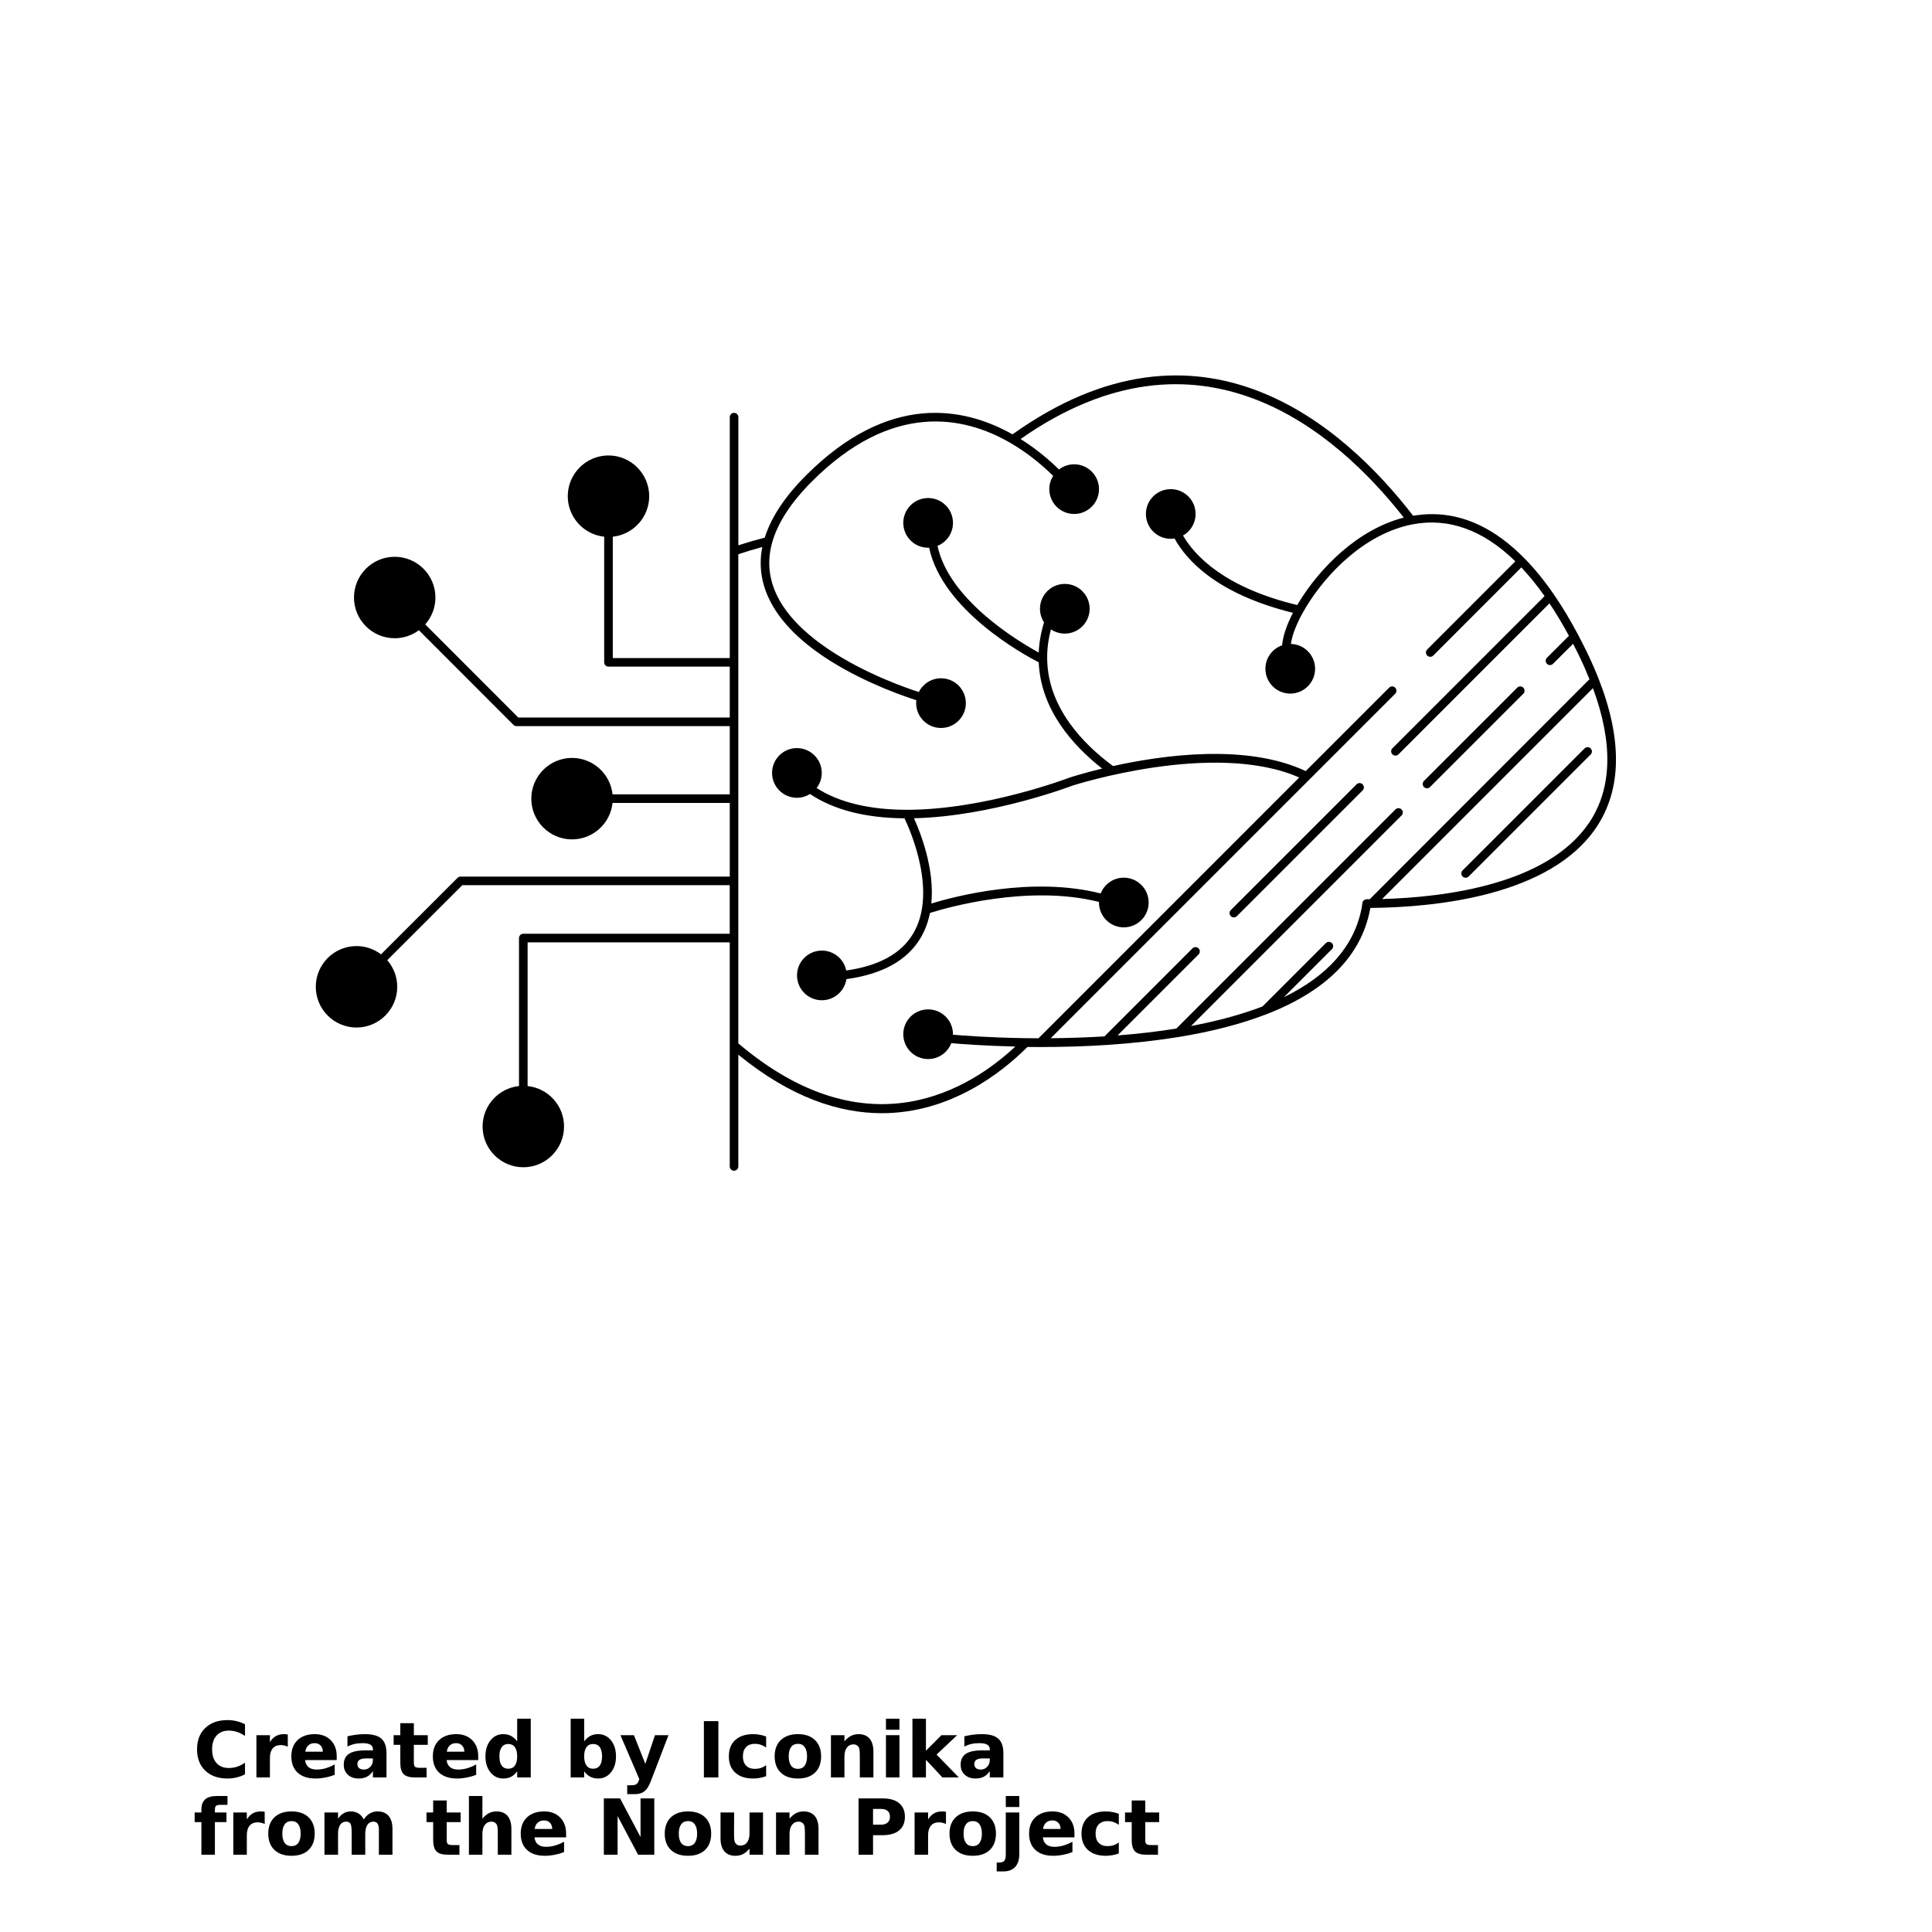 <?xml version="1.0" encoding="UTF-8"?>
<svg width="700pt" height="700pt" version="1.1" viewBox="0 0 700 700" xmlns="http://www.w3.org/2000/svg" xmlns:xlink="http://www.w3.org/1999/xlink">
 <defs>
  <symbol id="u" overflow="visible">
   <path d="m18.766-1.125c-0.969 0.5-1.98 0.875-3.031 1.125-1.043 0.258-2.137 0.391-3.281 0.391-3.398 0-6.09-0.945-8.078-2.844-1.992-1.906-2.984-4.484-2.984-7.734 0-3.258 0.992-5.836 2.984-7.734 1.988-1.906 4.68-2.859 8.078-2.859 1.145 0 2.238 0.133 3.281 0.391 1.051 0.25 2.062 0.625 3.031 1.125v4.219c-0.98-0.656-1.945-1.141-2.891-1.453-0.949-0.312-1.949-0.469-3-0.469-1.875 0-3.352 0.605-4.422 1.812-1.074 1.199-1.609 2.856-1.609 4.969 0 2.106 0.535 3.762 1.609 4.969 1.07 1.199 2.547 1.797 4.422 1.797 1.051 0 2.051-0.148 3-0.453 0.945-0.312 1.91-0.801 2.891-1.469z"/>
  </symbol>
  <symbol id="d" overflow="visible">
   <path d="m13.734-11.141c-0.438-0.195-0.871-0.344-1.297-0.438-0.418-0.102-0.84-0.156-1.266-0.156-1.262 0-2.231 0.406-2.906 1.219-0.68 0.805-1.016 1.953-1.016 3.453v7.062h-4.891v-15.312h4.891v2.516c0.625-1 1.344-1.727 2.156-2.188 0.82-0.469 1.801-0.703 2.938-0.703 0.164 0 0.344 0.012 0.531 0.031 0.195 0.012 0.477 0.039 0.844 0.078z"/>
  </symbol>
  <symbol id="a" overflow="visible">
   <path d="m17.641-7.703v1.406h-11.453c0.125 1.148 0.539 2.008 1.25 2.578 0.707 0.574 1.703 0.859 2.984 0.859 1.031 0 2.082-0.148 3.156-0.453 1.082-0.312 2.191-0.773 3.328-1.391v3.766c-1.156 0.438-2.312 0.766-3.469 0.984-1.156 0.227-2.312 0.344-3.469 0.344-2.773 0-4.93-0.703-6.469-2.109-1.531-1.406-2.297-3.379-2.297-5.922 0-2.5 0.754-4.461 2.266-5.891 1.508-1.438 3.582-2.156 6.219-2.156 2.406 0 4.332 0.73 5.781 2.188 1.445 1.449 2.172 3.383 2.172 5.797zm-5.031-1.625c0-0.926-0.273-1.672-0.812-2.234-0.543-0.57-1.25-0.859-2.125-0.859-0.949 0-1.719 0.266-2.312 0.797s-0.965 1.297-1.109 2.297z"/>
  </symbol>
  <symbol id="e" overflow="visible">
   <path d="m9.219-6.891c-1.023 0-1.793 0.172-2.312 0.516-0.512 0.344-0.766 0.855-0.766 1.531 0 0.625 0.207 1.117 0.625 1.469 0.414 0.344 0.988 0.516 1.719 0.516 0.926 0 1.703-0.328 2.328-0.984 0.633-0.664 0.953-1.492 0.953-2.484v-0.562zm7.469-1.844v8.734h-4.922v-2.266c-0.656 0.93-1.398 1.605-2.219 2.031-0.824 0.414-1.824 0.625-3 0.625-1.586 0-2.871-0.457-3.859-1.375-0.992-0.926-1.484-2.129-1.484-3.609 0-1.789 0.613-3.102 1.844-3.938 1.238-0.844 3.18-1.266 5.828-1.266h2.891v-0.391c0-0.77-0.309-1.332-0.922-1.688-0.617-0.363-1.57-0.547-2.859-0.547-1.055 0-2.031 0.105-2.938 0.312-0.898 0.211-1.73 0.523-2.5 0.938v-3.734c1.039-0.25 2.086-0.441 3.141-0.578 1.062-0.133 2.125-0.203 3.188-0.203 2.758 0 4.75 0.547 5.969 1.641 1.227 1.086 1.844 2.856 1.844 5.312z"/>
  </symbol>
  <symbol id="c" overflow="visible">
   <path d="m7.703-19.656v4.344h5.047v3.5h-5.047v6.5c0 0.711 0.141 1.188 0.422 1.438s0.836 0.375 1.672 0.375h2.516v3.5h-4.188c-1.938 0-3.312-0.398-4.125-1.203-0.805-0.812-1.203-2.18-1.203-4.109v-6.5h-2.422v-3.5h2.422v-4.344z"/>
  </symbol>
  <symbol id="k" overflow="visible">
   <path d="m12.766-13.078v-8.203h4.922v21.281h-4.922v-2.219c-0.668 0.906-1.406 1.57-2.219 1.984s-1.758 0.625-2.828 0.625c-1.887 0-3.434-0.75-4.641-2.25-1.211-1.5-1.812-3.426-1.812-5.781 0-2.363 0.602-4.297 1.812-5.797 1.207-1.5 2.754-2.25 4.641-2.25 1.062 0 2 0.215 2.812 0.641 0.82 0.43 1.566 1.086 2.234 1.969zm-3.219 9.922c1.039 0 1.836-0.379 2.391-1.141 0.551-0.77 0.828-1.883 0.828-3.344 0-1.457-0.277-2.566-0.828-3.328-0.555-0.77-1.352-1.156-2.391-1.156-1.043 0-1.84 0.387-2.391 1.156-0.555 0.762-0.828 1.871-0.828 3.328 0 1.461 0.273 2.574 0.828 3.344 0.551 0.762 1.348 1.141 2.391 1.141z"/>
  </symbol>
  <symbol id="j" overflow="visible">
   <path d="m10.5-3.156c1.051 0 1.852-0.379 2.406-1.141 0.551-0.77 0.828-1.883 0.828-3.344 0-1.457-0.277-2.566-0.828-3.328-0.555-0.77-1.355-1.156-2.406-1.156-1.055 0-1.859 0.387-2.422 1.156-0.555 0.773-0.828 1.883-0.828 3.328 0 1.449 0.273 2.559 0.828 3.328 0.562 0.773 1.367 1.156 2.422 1.156zm-3.25-9.922c0.676-0.883 1.422-1.539 2.234-1.969 0.82-0.426 1.766-0.641 2.828-0.641 1.895 0 3.445 0.75 4.656 2.25 1.207 1.5 1.812 3.434 1.812 5.797 0 2.356-0.605 4.281-1.812 5.781-1.211 1.5-2.762 2.25-4.656 2.25-1.062 0-2.008-0.211-2.828-0.625-0.812-0.426-1.559-1.086-2.234-1.984v2.219h-4.891v-21.281h4.891z"/>
  </symbol>
  <symbol id="i" overflow="visible">
   <path d="m0.344-15.312h4.891l4.125 10.391 3.5-10.391h4.891l-6.438 16.766c-0.648 1.695-1.402 2.883-2.266 3.562-0.867 0.688-2 1.031-3.406 1.031h-2.844v-3.219h1.531c0.832 0 1.438-0.137 1.812-0.406 0.383-0.262 0.68-0.73 0.891-1.406l0.141-0.422z"/>
  </symbol>
  <symbol id="h" overflow="visible">
   <path d="m2.578-20.406h5.25v20.406h-5.25z"/>
  </symbol>
  <symbol id="g" overflow="visible">
   <path d="m14.719-14.828v3.984c-0.656-0.457-1.324-0.797-2-1.016-0.668-0.219-1.359-0.328-2.078-0.328-1.367 0-2.434 0.402-3.203 1.203-0.762 0.793-1.141 1.906-1.141 3.344 0 1.43 0.379 2.543 1.141 3.344 0.77 0.793 1.836 1.188 3.203 1.188 0.758 0 1.484-0.109 2.172-0.328 0.688-0.227 1.32-0.566 1.906-1.016v4c-0.762 0.281-1.539 0.488-2.328 0.625-0.781 0.145-1.574 0.219-2.375 0.219-2.762 0-4.922-0.707-6.484-2.125-1.555-1.414-2.328-3.383-2.328-5.906 0-2.531 0.773-4.504 2.328-5.922 1.562-1.414 3.723-2.125 6.484-2.125 0.801 0 1.594 0.074 2.375 0.219 0.781 0.137 1.555 0.352 2.328 0.641z"/>
  </symbol>
  <symbol id="b" overflow="visible">
   <path d="m9.641-12.188c-1.086 0-1.914 0.391-2.484 1.172-0.574 0.781-0.859 1.906-0.859 3.375s0.285 2.594 0.859 3.375c0.57 0.773 1.398 1.156 2.484 1.156 1.062 0 1.875-0.383 2.438-1.156 0.57-0.781 0.859-1.906 0.859-3.375s-0.289-2.594-0.859-3.375c-0.562-0.781-1.375-1.172-2.438-1.172zm0-3.5c2.633 0 4.691 0.715 6.172 2.141 1.477 1.418 2.219 3.387 2.219 5.906 0 2.512-0.742 4.481-2.219 5.906-1.48 1.418-3.539 2.125-6.172 2.125-2.648 0-4.715-0.707-6.203-2.125-1.492-1.426-2.234-3.394-2.234-5.906 0-2.519 0.742-4.488 2.234-5.906 1.488-1.426 3.555-2.141 6.203-2.141z"/>
  </symbol>
  <symbol id="f" overflow="visible">
   <path d="m17.75-9.328v9.328h-4.922v-7.141c0-1.32-0.031-2.234-0.094-2.734s-0.168-0.867-0.312-1.109c-0.188-0.312-0.449-0.555-0.781-0.734-0.324-0.176-0.695-0.266-1.109-0.266-1.023 0-1.824 0.398-2.406 1.188-0.586 0.781-0.875 1.871-0.875 3.266v7.531h-4.891v-15.312h4.891v2.234c0.738-0.883 1.52-1.539 2.344-1.969 0.832-0.426 1.75-0.641 2.75-0.641 1.77 0 3.113 0.547 4.031 1.641 0.914 1.086 1.375 2.656 1.375 4.719z"/>
  </symbol>
  <symbol id="t" overflow="visible">
   <path d="m2.359-15.312h4.891v15.312h-4.891zm0-5.969h4.891v4h-4.891z"/>
  </symbol>
  <symbol id="s" overflow="visible">
   <path d="m2.359-21.281h4.891v11.594l5.625-5.625h5.688l-7.469 7.031 8.062 8.281h-5.938l-5.969-6.391v6.391h-4.891z"/>
  </symbol>
  <symbol id="r" overflow="visible">
   <path d="m12.422-21.281v3.219h-2.703c-0.688 0-1.172 0.125-1.453 0.375-0.273 0.25-0.406 0.688-0.406 1.312v1.062h4.188v3.5h-4.188v11.812h-4.891v-11.812h-2.438v-3.5h2.438v-1.062c0-1.664 0.461-2.898 1.391-3.703 0.926-0.801 2.367-1.203 4.328-1.203z"/>
  </symbol>
  <symbol id="q" overflow="visible">
   <path d="m16.547-12.766c0.613-0.945 1.348-1.672 2.203-2.172 0.852-0.5 1.789-0.75 2.812-0.75 1.758 0 3.098 0.547 4.016 1.641 0.926 1.086 1.391 2.656 1.391 4.719v9.328h-4.922v-7.984-0.359c0.008-0.133 0.016-0.32 0.016-0.562 0-1.082-0.164-1.863-0.484-2.344-0.312-0.488-0.824-0.734-1.531-0.734-0.93 0-1.648 0.387-2.156 1.156-0.512 0.762-0.773 1.867-0.781 3.312v7.516h-4.922v-7.984c0-1.695-0.148-2.785-0.438-3.266-0.293-0.488-0.812-0.734-1.562-0.734-0.938 0-1.664 0.387-2.172 1.156-0.512 0.762-0.766 1.859-0.766 3.297v7.531h-4.922v-15.312h4.922v2.234c0.602-0.863 1.289-1.516 2.062-1.953 0.781-0.438 1.641-0.656 2.578-0.656 1.062 0 2 0.258 2.812 0.766 0.812 0.512 1.426 1.23 1.844 2.156z"/>
  </symbol>
  <symbol id="p" overflow="visible">
   <path d="m17.75-9.328v9.328h-4.922v-7.109c0-1.344-0.031-2.266-0.094-2.766s-0.168-0.867-0.312-1.109c-0.188-0.312-0.449-0.555-0.781-0.734-0.324-0.176-0.695-0.266-1.109-0.266-1.023 0-1.824 0.398-2.406 1.188-0.586 0.781-0.875 1.871-0.875 3.266v7.531h-4.891v-21.281h4.891v8.203c0.738-0.883 1.52-1.539 2.344-1.969 0.832-0.426 1.75-0.641 2.75-0.641 1.77 0 3.113 0.547 4.031 1.641 0.914 1.086 1.375 2.656 1.375 4.719z"/>
  </symbol>
  <symbol id="o" overflow="visible">
   <path d="m2.578-20.406h5.875l7.422 14v-14h4.984v20.406h-5.875l-7.422-14v14h-4.984z"/>
  </symbol>
  <symbol id="n" overflow="visible">
   <path d="m2.188-5.969v-9.344h4.922v1.531c0 0.836-0.008 1.875-0.016 3.125-0.012 1.25-0.016 2.086-0.016 2.5 0 1.242 0.031 2.133 0.094 2.672 0.07 0.543 0.18 0.934 0.328 1.172 0.207 0.324 0.473 0.574 0.797 0.75 0.32 0.168 0.691 0.25 1.109 0.25 1.02 0 1.82-0.391 2.406-1.172 0.582-0.781 0.875-1.867 0.875-3.266v-7.562h4.891v15.312h-4.891v-2.219c-0.742 0.898-1.523 1.559-2.344 1.984-0.824 0.414-1.734 0.625-2.734 0.625-1.762 0-3.106-0.539-4.031-1.625-0.93-1.082-1.391-2.66-1.391-4.734z"/>
  </symbol>
  <symbol id="m" overflow="visible">
   <path d="m2.578-20.406h8.734c2.594 0 4.582 0.578 5.969 1.734 1.395 1.148 2.094 2.789 2.094 4.922 0 2.137-0.699 3.781-2.094 4.938-1.387 1.156-3.375 1.734-5.969 1.734h-3.484v7.078h-5.25zm5.25 3.812v5.703h2.922c1.02 0 1.805-0.25 2.359-0.75 0.562-0.5 0.844-1.203 0.844-2.109 0-0.914-0.281-1.617-0.844-2.109-0.555-0.488-1.34-0.734-2.359-0.734z"/>
  </symbol>
  <symbol id="l" overflow="visible">
   <path d="m2.359-15.312h4.891v15.031c0 2.051-0.496 3.617-1.484 4.703-0.98 1.082-2.406 1.625-4.281 1.625h-2.422v-3.219h0.859c0.926 0 1.562-0.211 1.906-0.625 0.352-0.418 0.531-1.246 0.531-2.484zm0-5.969h4.891v4h-4.891z"/>
  </symbol>
 </defs>
 <g>
  <path d="m579.21 245.95c-0.004 0-0.004-0.004-0.004-0.004v-0.012c-1.293-3.281-2.766-6.637-4.387-9.961-0.996-2.031-2.016-4.047-3.051-5.996-2.824-5.332-5.785-10.266-8.805-14.645-3.406-4.945-6.973-9.324-10.594-12.996l-0.004-0.012c-10.477-10.672-21.719-16.043-33.512-16.043-2.25 0-4.535 0.203-6.844 0.59-25.043-32.465-76.664-78.359-145.16-29.496-17.707-9.969-44.789-15.152-74.805 14.863-7.644 7.633-12.66 15.215-14.957 22.566-3.289 0.84-6.481 1.773-9.566 2.773v-46.426c0-0.863-0.695-1.559-1.559-1.559-0.863 0-1.551 0.695-1.551 1.559v87.27h-42.391v-43.961c7.402-0.777 13.199-7.062 13.199-14.676 0-8.133-6.621-14.762-14.75-14.762-8.141 0-14.758 6.629-14.758 14.762 0 7.609 5.785 13.887 13.195 14.676v45.512c0 0.863 0.695 1.559 1.551 1.559h43.949v18.441h-76.629l-33.719-33.738c2.301-2.598 3.703-6.004 3.703-9.75 0-8.133-6.621-14.75-14.75-14.75-8.141 0-14.758 6.621-14.758 14.75 0 8.141 6.621 14.762 14.758 14.762 3.281 0 6.301-1.094 8.754-2.906l34.266 34.289c0.293 0.293 0.688 0.461 1.102 0.461h77.273v24.719h-42.477c-0.777-7.402-7.066-13.199-14.668-13.199-8.141 0-14.758 6.625-14.758 14.762 0 8.137 6.621 14.758 14.758 14.758 7.617 0 13.887-5.797 14.668-13.199h42.477v26.68h-97.535c-0.414 0-0.805 0.168-1.098 0.453l-27.727 27.719c-2.481-1.887-5.539-3-8.883-3-8.133 0-14.746 6.621-14.746 14.762 0 8.133 6.621 14.75 14.746 14.75 8.141 0 14.762-6.621 14.762-14.75 0-3.691-1.371-7.055-3.613-9.648l27.195-27.176h96.887v17.605h-74.793c-0.863 0-1.559 0.695-1.559 1.551v53.504c0 0.039 0.012 0.074 0.012 0.117-7.41 0.777-13.203 7.055-13.203 14.66 0 8.141 6.621 14.766 14.762 14.766 8.133 0 14.746-6.625 14.746-14.766 0-7.606-5.797-13.895-13.211-14.66 0-0.043 0.012-0.086 0.012-0.125v-51.934h73.238v81.184c0 0.863 0.695 1.559 1.551 1.559s1.559-0.695 1.559-1.559v-40.48c19.188 15.668 36.758 21.191 51.984 21.191 24.801 0 43.406-14.633 52.77-23.996 1.52 0.004 3.051 0.023 4.652 0.023 8.371 0 16.465-0.254 24.039-0.746 0.051-0.004 0.117-0.004 0.164-0.016 9.211-0.605 17.977-1.574 26.062-2.894 11.988-1.965 22.641-4.731 31.629-8.211 0.016 0 0.016-0.004 0.027-0.004h0.004c21.637-8.395 34.262-21.09 37.504-37.715 0.066-0.293 0.117-0.559 0.152-0.816h0.422c23.23-0.234 64.719-4.336 81.406-29.102 9.262-13.738 9.555-31.852 0.887-53.906zm-82.926 79.852-1.133 0.016h-0.051s-0.016 0.012-0.027 0.012c-0.816 0.035-1.461 0.719-1.461 1.539 0 0.012 0.004 0.012 0.004 0.027-0.086 0.59-0.184 1.172-0.297 1.742-2.644 13.547-12.105 24.332-28.152 32.172l17.406-17.406c0.609-0.605 0.609-1.59 0-2.195-0.609-0.609-1.586-0.609-2.199 0l-22.965 22.965c-7.5 2.871-16.191 5.246-25.867 7.066l76.262-76.273c0.617-0.605 0.617-1.586 0-2.199-0.609-0.605-1.586-0.605-2.199 0l-79.398 79.402c-6.68 1.074-13.828 1.91-21.281 2.481l29.34-29.34c0.609-0.605 0.609-1.59 0-2.199-0.598-0.605-1.586-0.605-2.207 0l-31.887 31.891c-6.184 0.379-12.719 0.598-19.477 0.668l124.81-124.81c0.609-0.617 0.609-1.602 0-2.199-0.609-0.609-1.586-0.609-2.199 0l-30.219 30.219c-21.312-10.031-51.559-5.859-69.816-1.82-10.797-7.984-23.406-21-23.844-38.375 0.012-0.145 0.012-0.293-0.004-0.438-0.066-3.488 0.391-7.074 1.359-10.711 1.434 0.969 3.164 1.527 5.019 1.527 4.977 0 9.004-4.031 9.004-9s-4.031-9-9.004-9c-4.973 0-8.992 4.031-8.992 9 0 1.82 0.543 3.504 1.473 4.922-1.137 3.691-1.781 7.359-1.926 10.941-7.629-4.168-32.52-19.125-36.676-38.645 3.289-1.344 5.606-4.562 5.606-8.332 0-4.973-4.031-9.004-9.004-9.004s-9 4.031-9 9.004c0 4.973 4.031 9 9 9 0.125 0 0.242-0.012 0.359-0.016 4.801 22.645 34.184 38.707 39.715 41.539 0.723 17.137 12.297 30.105 22.98 38.5-6.746 1.637-11.176 3.059-11.809 3.266-0.301 0.117-30.438 11.625-58.742 11.664-0.074 0-0.145-0.012-0.23 0-13.629-0.016-24.574-2.676-32.672-7.887 1.164-1.52 1.859-3.406 1.859-5.465 0-4.973-4.031-9-9-9-4.973 0-9.004 4.031-9.004 9s4.031 9 9.004 9c1.754 0 3.375-0.508 4.754-1.367 8.52 5.723 19.988 8.688 34.227 8.812 2.18 4.555 12.051 27.07 3.035 41.938-4.316 7.133-12.434 11.547-24.152 13.195-0.828-4.117-4.465-7.211-8.824-7.211-4.973 0-9 4.027-9 8.992 0 4.969 4.031 9.004 9 9.004 4.512 0 8.242-3.328 8.895-7.66 12.887-1.754 21.867-6.664 26.746-14.711 1.766-2.906 2.883-6.035 3.523-9.262 5.461-1.73 35.48-10.504 61.246-3.988 0 0.074-0.004 0.133-0.004 0.207 0 4.977 4.027 9 8.992 9 4.969 0 9.004-4.027 9.004-9s-4.039-9-9.004-9c-3.809 0-7.062 2.367-8.371 5.719-24.969-6.344-53.027 1.098-61.359 3.641 1.238-12.633-3.953-25.727-6.293-30.891 28.191-0.656 57.191-11.73 57.418-11.82 0.52-0.164 51.402-16.504 82.164-2.945l-94.473 94.484c-1.496 0-2.945-0.012-4.379-0.035-0.105-0.027-0.219-0.012-0.332 0-12.711-0.184-22.488-0.93-26.281-1.254 0-0.066 0.012-0.117 0.012-0.184 0-4.973-4.031-8.992-9.004-8.992s-9 4.027-9 8.992c0 4.969 4.031 9.004 9 9.004 3.832 0 7.09-2.391 8.391-5.758 3.238 0.285 11.781 0.957 23.199 1.23-16.102 15.055-53.219 38.809-100.36-1.152v-38.109c0-0.039 0.012-0.074 0.012-0.105 0-0.035-0.012-0.066-0.012-0.105v-20.508c0-0.027 0.012-0.074 0.012-0.105 0-0.035-0.012-0.055-0.012-0.105v-29.574c0-0.043 0.012-0.074 0.012-0.105 0-0.035-0.012-0.066-0.012-0.113v-27.621c0-0.039 0.012-0.074 0.012-0.105 0-0.027-0.012-0.062-0.012-0.102v-21.348c0-0.035 0.012-0.074 0.012-0.105 0-0.027-0.012-0.062-0.012-0.102v-39.02c2.789-0.934 5.695-1.805 8.688-2.606-2.969 15.008 5.527 29.238 24.742 41.312 13.289 8.34 27.746 13.137 31.074 14.184-0.039 0.352-0.066 0.707-0.066 1.062 0 4.973 4.031 9 9 9s9-4.031 9-9c0-4.973-4.031-9.004-9-9.004-3.516 0-6.559 2.023-8.035 4.969-6.844-2.168-62.578-20.934-53.109-54.254 2.012-7.106 6.867-14.531 14.43-22.082 29.031-29.031 55.035-23.648 71.77-13.961 0.094 0.074 0.203 0.125 0.301 0.172 6.512 3.812 11.727 8.316 15.277 11.82-0.879 1.391-1.398 3.035-1.398 4.805 0 4.973 4.039 9 9.004 9 4.969 0 9.004-4.031 9.004-9s-4.039-9-9.004-9c-2.07 0-3.977 0.707-5.492 1.883-3.332-3.277-8.043-7.359-13.922-11.043 64.988-45.484 114.29-2.832 138.85 28.469-16.867 4.324-30.621 18.523-38.059 30.781-0.184 0.301-0.359 0.605-0.539 0.902-26.441-6.344-37.152-17.91-41.391-25.172 2.715-1.547 4.555-4.469 4.555-7.824 0-4.973-4.031-9-9-9s-9 4.031-9 9 4.031 9 9 9c0.469 0 0.926-0.043 1.379-0.117 4.289 7.812 15.25 20.098 42.895 26.93-2.34 4.535-3.691 8.613-3.91 11.766-3.527 1.215-6.066 4.559-6.066 8.5 0 4.973 4.031 9 9 9 4.977 0 9-4.031 9-9 0-4.894-3.902-8.863-8.766-8.992 0.402-3.078 2.082-7.746 5.5-13.379 7.438-12.281 21.438-26.582 38.406-29.914 13.133-2.566 25.715 1.949 37.406 13.363l-31.93 31.938c-0.605 0.609-0.605 1.598 0 2.195 0.301 0.301 0.707 0.461 1.098 0.461 0.398 0 0.805-0.152 1.102-0.461l31.91-31.926c2.867 3.039 5.691 6.523 8.418 10.395l-55.133 55.137c-0.609 0.598-0.609 1.586 0 2.195 0.301 0.301 0.707 0.461 1.102 0.461 0.402 0 0.797-0.156 1.098-0.461l54.711-54.711c2.406 3.594 4.766 7.543 7.043 11.762l-7.957 7.945c-0.609 0.598-0.609 1.586 0 2.199 0.297 0.301 0.699 0.461 1.098 0.461 0.391 0 0.801-0.156 1.098-0.461l7.273-7.258c0.676 1.328 1.355 2.664 2.023 4.031 1.434 2.934 2.734 5.902 3.914 8.812zm79.496-27.727c-15.047 22.316-51.945 27.016-75.027 27.66l76.402-76.402c7.383 20.008 6.93 36.41-1.375 48.742z"/>
  <path d="m491.51 284.18-45.562 45.551c-0.609 0.609-0.609 1.598 0 2.207 0.301 0.301 0.699 0.461 1.098 0.461 0.398 0 0.797-0.156 1.098-0.461l45.562-45.562c0.605-0.598 0.605-1.59 0-2.195-0.613-0.609-1.594-0.609-2.195 0z"/>
  <path d="m549.72 249.16-33.801 33.797c-0.598 0.605-0.598 1.59 0 2.199 0.312 0.301 0.707 0.461 1.102 0.461 0.398 0 0.801-0.156 1.098-0.461l33.801-33.797c0.598-0.605 0.598-1.598 0-2.199-0.609-0.605-1.594-0.605-2.199 0z"/>
  <path d="m574.13 271.16-44.207 44.207c-0.609 0.605-0.609 1.59 0 2.207 0.301 0.301 0.699 0.453 1.098 0.453 0.391 0 0.797-0.152 1.094-0.453l44.211-44.211c0.605-0.605 0.605-1.598 0-2.199-0.605-0.605-1.59-0.613-2.195-0.004z"/>
  <use x="70" y="644" xlink:href="#u"/>
  <use x="90.547" y="644" xlink:href="#d"/>
  <use x="104.359" y="644" xlink:href="#a"/>
  <use x="123.348" y="644" xlink:href="#e"/>
  <use x="142.242" y="644" xlink:href="#c"/>
  <use x="155.625" y="644" xlink:href="#a"/>
  <use x="174.617" y="644" xlink:href="#k"/>
  <use x="204.406" y="644" xlink:href="#j"/>
  <use x="224.453" y="644" xlink:href="#i"/>
  <use x="252.453" y="644" xlink:href="#h"/>
  <use x="262.867" y="644" xlink:href="#g"/>
  <use x="279.469" y="644" xlink:href="#b"/>
  <use x="298.703" y="644" xlink:href="#f"/>
  <use x="318.637" y="644" xlink:href="#t"/>
  <use x="328.234" y="644" xlink:href="#s"/>
  <use x="346.855" y="644" xlink:href="#e"/>
  <use x="70" y="672" xlink:href="#r"/>
  <use x="82.18" y="672" xlink:href="#d"/>
  <use x="95.992" y="672" xlink:href="#b"/>
  <use x="115.227" y="672" xlink:href="#q"/>
  <use x="154.148" y="672" xlink:href="#c"/>
  <use x="167.535" y="672" xlink:href="#p"/>
  <use x="187.469" y="672" xlink:href="#a"/>
  <use x="216.207" y="672" xlink:href="#o"/>
  <use x="239.641" y="672" xlink:href="#b"/>
  <use x="258.875" y="672" xlink:href="#n"/>
  <use x="278.812" y="672" xlink:href="#f"/>
  <use x="308.492" y="672" xlink:href="#m"/>
  <use x="329.016" y="672" xlink:href="#d"/>
  <use x="342.82" y="672" xlink:href="#b"/>
  <use x="362.059" y="672" xlink:href="#l"/>
  <use x="371.656" y="672" xlink:href="#a"/>
  <use x="390.648" y="672" xlink:href="#g"/>
  <use x="407.242" y="672" xlink:href="#c"/>
 </g>
</svg>
